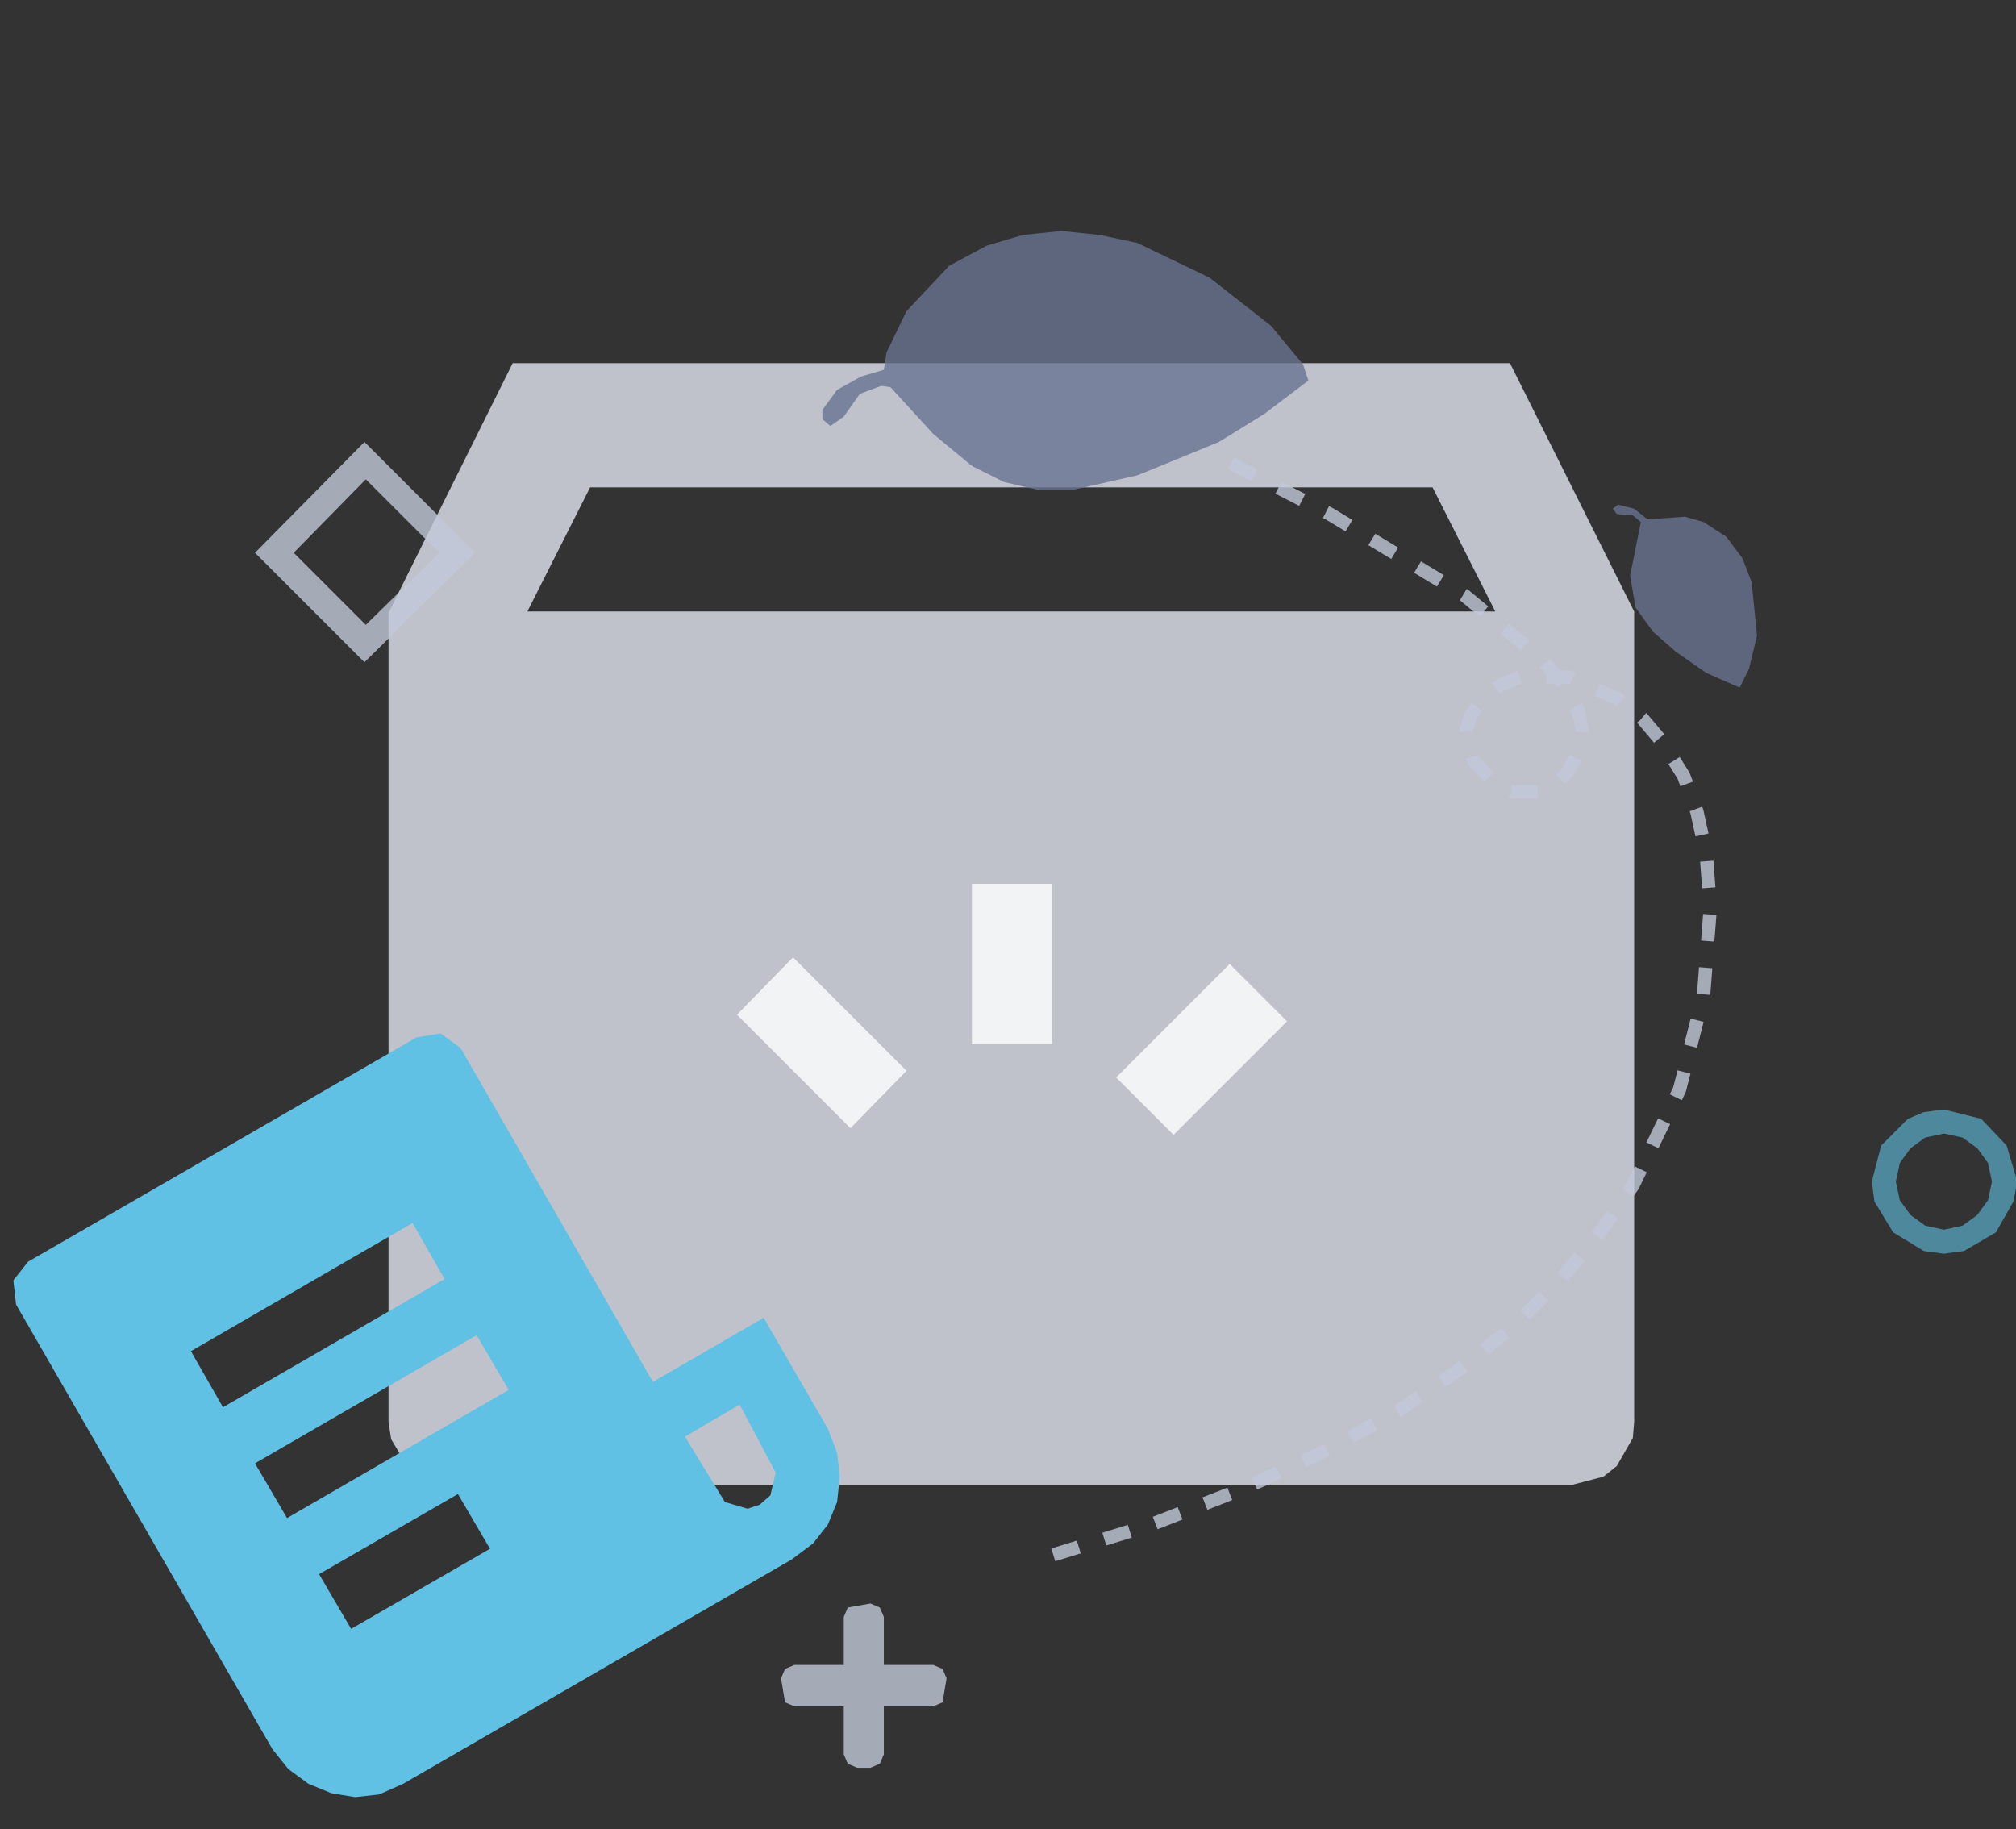 <svg height="137" node-id="1" sillyvg="true" template-height="137" template-width="151" version="1.1" viewBox="0 0 151 137" width="151" xmlns="http://www.w3.org/2000/svg" xmlns:xlink="http://www.w3.org/1999/xlink"><rect x="0" y="0" width="151" height="137" fill="#333333" stroke="none"/><defs node-id="21"></defs><g node-id="23"><path d="M 117.80 111.20 L 33.80 111.20 L 32.50 111.00 L 30.50 109.80 L 29.30 107.80 L 29.10 106.50 L 29.10 45.90 L 38.40 27.20 L 113.10 27.20 L 122.40 45.80 L 122.40 106.50 L 122.30 107.70 L 121.10 109.80 L 120.10 110.60 L 117.80 111.20 Z M 44.20 36.50 L 39.50 45.80 L 112.00 45.80 L 107.30 36.50 Z" fill="#e2e5f1" fill-opacity="0.8" fill-rule="nonzero" group-id="1" id="路径_2358" node-id="3" stroke="none" target-height="84" target-width="93.3" target-x="29.1" target-y="27.2"/></g><g node-id="24"><path d="M 83.60 80.70 L 92.10 72.20 L 96.40 76.50 L 87.90 85.00 Z M 55.20 76.00 L 59.40 71.70 L 67.90 80.20 L 63.70 84.50 Z M 72.80 78.20 L 72.80 66.20 L 78.80 66.20 L 78.80 78.20 Z" fill="#ffffff" fill-opacity="0.8" fill-rule="nonzero" group-id="2" id="联合_24" node-id="4" stroke="none" target-height="18.8" target-width="41.2" target-x="55.2" target-y="66.2"/></g><g node-id="25"><path d="M 59.30 116.80 L 30.20 133.60 L 28.40 134.40 L 26.60 134.60 L 24.80 134.30 L 23.10 133.60 L 21.60 132.50 L 20.40 131.00 L 1.20 97.70 L 1.00 95.90 L 2.10 94.50 L 31.20 77.70 L 33.00 77.40 L 34.50 78.50 L 48.90 103.50 L 57.20 98.70 L 62.00 107.00 L 62.70 108.80 L 62.90 110.60 L 62.70 112.50 L 62.00 114.20 L 60.90 115.60 L 59.30 116.80 Z M 51.30 107.60 L 54.30 112.50 L 56.00 113.00 L 56.90 112.70 L 57.70 112.00 L 58.10 110.30 L 55.40 105.20 Z M 14.30 101.20 L 16.70 105.40 L 33.30 95.80 L 30.90 91.60 Z M 19.10 109.60 L 21.50 113.70 L 38.10 104.10 L 35.70 100.00 Z M 23.90 117.90 L 26.30 122.00 L 36.70 116.00 L 34.30 111.90 Z" fill="#61c1e4" fill-rule="nonzero" group-id="3" id="路径_2357" node-id="5" stroke="none" target-height="57.2" target-width="61.9" target-x="1" target-y="77.4"/></g><g node-id="26"><path d="M 92.20 34.70 L 99.60 38.50 L 109.70 44.60 L 115.50 49.40 L 117.40 51.60 L 118.20 53.20 L 118.50 54.60 L 118.40 55.90 L 117.50 57.70 L 116.60 58.70 L 115.50 59.30 L 113.20 59.30 L 112.00 58.70 L 110.40 57.00 L 109.80 54.70 L 110.20 53.50 L 111.10 52.30 L 112.40 51.30 L 113.90 50.70 L 117.50 50.70 L 121.30 52.40 L 123.00 53.80 L 124.60 55.70 L 126.10 58.10 L 127.10 60.80 L 127.80 64.00 L 128.10 68.00 L 127.60 74.50 L 125.80 81.60 L 122.30 88.80 L 119.90 92.20 L 117.00 95.70 L 113.40 99.30 L 109.40 102.50 L 104.70 105.70 L 99.00 108.80 L 93.10 111.50 L 86.20 114.20 L 78.10 116.70" fill="none" group-id="4" id="路径_2313" node-id="6" stroke="#c2c8d8" stroke-dasharray="2 2" stroke-linecap="butt" stroke-opacity="0.8" stroke-width="1" target-height="82" target-width="50" target-x="78.1" target-y="34.7"/></g><g node-id="27"><g node-id="36"><g node-id="38"><path d="M 145.60 93.90 L 144.10 93.70 L 141.80 92.30 L 140.40 90.00 L 140.20 88.50 L 140.90 85.80 L 142.90 83.80 L 144.10 83.30 L 145.60 83.10 L 148.40 83.80 L 150.30 85.80 L 151.10 88.50 L 150.80 90.00 L 149.50 92.30 L 147.10 93.70 L 145.60 93.90 Z M 145.60 84.90 L 144.20 85.20 L 143.10 86.00 L 142.30 87.10 L 142.00 88.50 L 142.30 89.90 L 143.10 91.00 L 144.20 91.80 L 145.60 92.10 L 147.00 91.80 L 148.10 91.00 L 148.90 89.90 L 149.20 88.50 L 148.90 87.10 L 148.10 86.00 L 147.00 85.20 L 145.60 84.90 Z" fill="#61c1e4" fill-opacity="0.6" fill-rule="nonzero" group-id="5,14,16" id="路径_2292" node-id="9" stroke="none" target-height="10.8" target-width="10.9" target-x="140.2" target-y="83.1"/></g></g></g><g node-id="28"><g node-id="37"><g node-id="39"><path d="M 27.30 49.60 L 19.10 41.40 L 27.30 33.10 L 35.60 41.40 Z M 22.00 41.40 L 27.40 46.80 L 32.90 41.40 L 27.40 35.90 Z" fill="#c2c8d8" fill-opacity="0.8" fill-rule="nonzero" group-id="6,15,17" id="路径_2294" node-id="12" stroke="none" target-height="16.5" target-width="16.5" target-x="19.1" target-y="33.1"/></g></g></g><g node-id="29"><path d="M 64.20 132.40 L 63.50 132.10 L 63.20 131.40 L 63.20 127.80 L 59.50 127.80 L 58.80 127.50 L 58.50 125.70 L 58.80 125.00 L 59.50 124.70 L 63.20 124.70 L 63.20 121.10 L 63.50 120.40 L 65.20 120.10 L 65.90 120.40 L 66.20 121.10 L 66.20 124.70 L 69.90 124.70 L 70.60 125.00 L 70.90 125.70 L 70.60 127.50 L 69.90 127.80 L 66.20 127.80 L 66.20 131.40 L 65.90 132.10 L 65.20 132.40 Z" fill="#c2c8d8" fill-opacity="0.8" fill-rule="nonzero" group-id="7" id="联合_16" node-id="13" stroke="none" target-height="12.3" target-width="12.4" target-x="58.5" target-y="120.1"/></g><g node-id="30"><path d="M 12.80 20.90 L 12.10 20.60 L 11.80 19.90 L 11.80 17.40 L 9.30 17.40 L 8.60 17.10 L 8.30 16.40 L 8.60 15.30 L 9.30 15.00 L 11.80 15.00 L 11.80 12.40 L 12.10 11.70 L 12.80 11.40 L 13.90 11.70 L 14.20 12.40 L 14.20 15.00 L 16.80 15.00 L 17.50 15.30 L 17.80 16.00 L 17.50 17.10 L 16.80 17.40 L 14.20 17.40 L 14.20 19.90 L 13.90 20.60 L 13.20 20.90 Z" fill="#417aff" fill-opacity="0" fill-rule="nonzero" group-id="8" id="联合_17" node-id="14" stroke="none" target-height="9.5" target-width="9.5" target-x="8.3" target-y="11.4"/></g><g node-id="31"><path d="M 98.00 28.50 L 94.70 31.00 L 91.30 33.10 L 85.20 35.60 L 80.30 36.70 L 77.80 36.70 L 75.20 36.10 L 72.80 34.90 L 69.90 32.50 L 66.70 29.00 L 66.00 28.90 L 64.40 29.50 L 63.20 31.20 L 62.20 31.90 L 61.60 31.40 L 61.60 30.70 L 62.70 29.20 L 64.50 28.20 L 66.20 27.70 L 66.40 26.40 L 67.90 23.30 L 71.10 19.90 L 73.90 18.40 L 76.60 17.60 L 79.50 17.30 L 82.40 17.60 L 85.20 18.20 L 90.60 20.80 L 95.20 24.40 L 97.60 27.30 L 98.00 28.50 Z" fill="#697391" fill-opacity="0.8" fill-rule="nonzero" group-id="9" id="路径_2314" node-id="15" stroke="none" target-height="19.4" target-width="36.4" target-x="61.6" target-y="17.3"/></g><g node-id="32"><path d="M 130.30 51.50 L 127.80 50.40 L 125.50 48.80 L 123.80 47.30 L 122.50 45.50 L 122.10 43.10 L 122.90 39.10 L 122.30 38.60 L 121.10 38.50 L 120.80 38.10 L 121.20 37.80 L 122.40 38.10 L 123.40 38.90 L 126.20 38.70 L 127.60 39.10 L 129.30 40.20 L 130.50 41.80 L 131.20 43.60 L 131.60 47.60 L 131.00 50.10 L 130.30 51.50 Z" fill="#697391" fill-opacity="0.8" fill-rule="nonzero" group-id="10" id="路径_2316" node-id="16" stroke="none" target-height="13.7" target-width="10.8" target-x="120.8" target-y="37.8"/></g><g node-id="33"><path d="M 91.80 10.90 L 88.10 9.20 L 86.80 8.20 L 85.90 7.00 L 85.60 5.30 L 86.40 2.60 L 84.90 2.20 L 84.70 1.90 L 85.00 1.70 L 86.00 1.90 L 86.70 2.40 L 88.40 2.10 L 90.00 2.40 L 91.40 3.20 L 92.30 4.20 L 92.80 5.40 L 93.10 7.40 L 92.60 9.50 L 91.80 10.90 Z" fill="#697391" fill-opacity="0" fill-rule="nonzero" group-id="11" id="路径_2317" node-id="17" stroke="none" target-height="9.2" target-width="8.4" target-x="84.7" target-y="1.7"/></g><g node-id="34"><path d="M 113.30 85.50 L 115.30 82.70 L 116.80 79.70 L 117.80 76.10 L 117.90 74.20 L 116.90 71.40 L 113.60 68.00 L 113.90 66.80 L 115.10 65.90 L 115.10 65.40 L 114.50 65.30 L 113.40 66.30 L 112.90 67.80 L 110.40 68.70 L 108.50 70.50 L 107.70 72.10 L 107.10 75.20 L 107.40 77.60 L 108.20 79.90 L 109.50 82.10 L 111.60 84.50 L 113.30 85.50 Z" fill="#697391" fill-opacity="0" fill-rule="nonzero" group-id="12" id="路径_2318" node-id="18" stroke="none" target-height="20.2" target-width="10.8" target-x="107.1" target-y="65.3"/></g><path d="M 107.80 112.50 L 109.40 112.20 L 112.00 111.10 L 113.00 110.20 L 113.60 109.00 L 113.70 106.60 L 115.10 106.40 L 114.20 106.10 L 113.50 106.40 L 112.40 105.90 L 111.20 105.90 L 109.10 107.00 L 107.80 109.50 L 107.50 111.20 L 107.80 112.50 Z" fill="#697391" fill-opacity="0" fill-rule="nonzero" group-id="13" id="路径_2319" node-id="19" stroke="none" target-height="6.6" target-width="7.6" target-x="107.5" target-y="105.9"/></svg>
